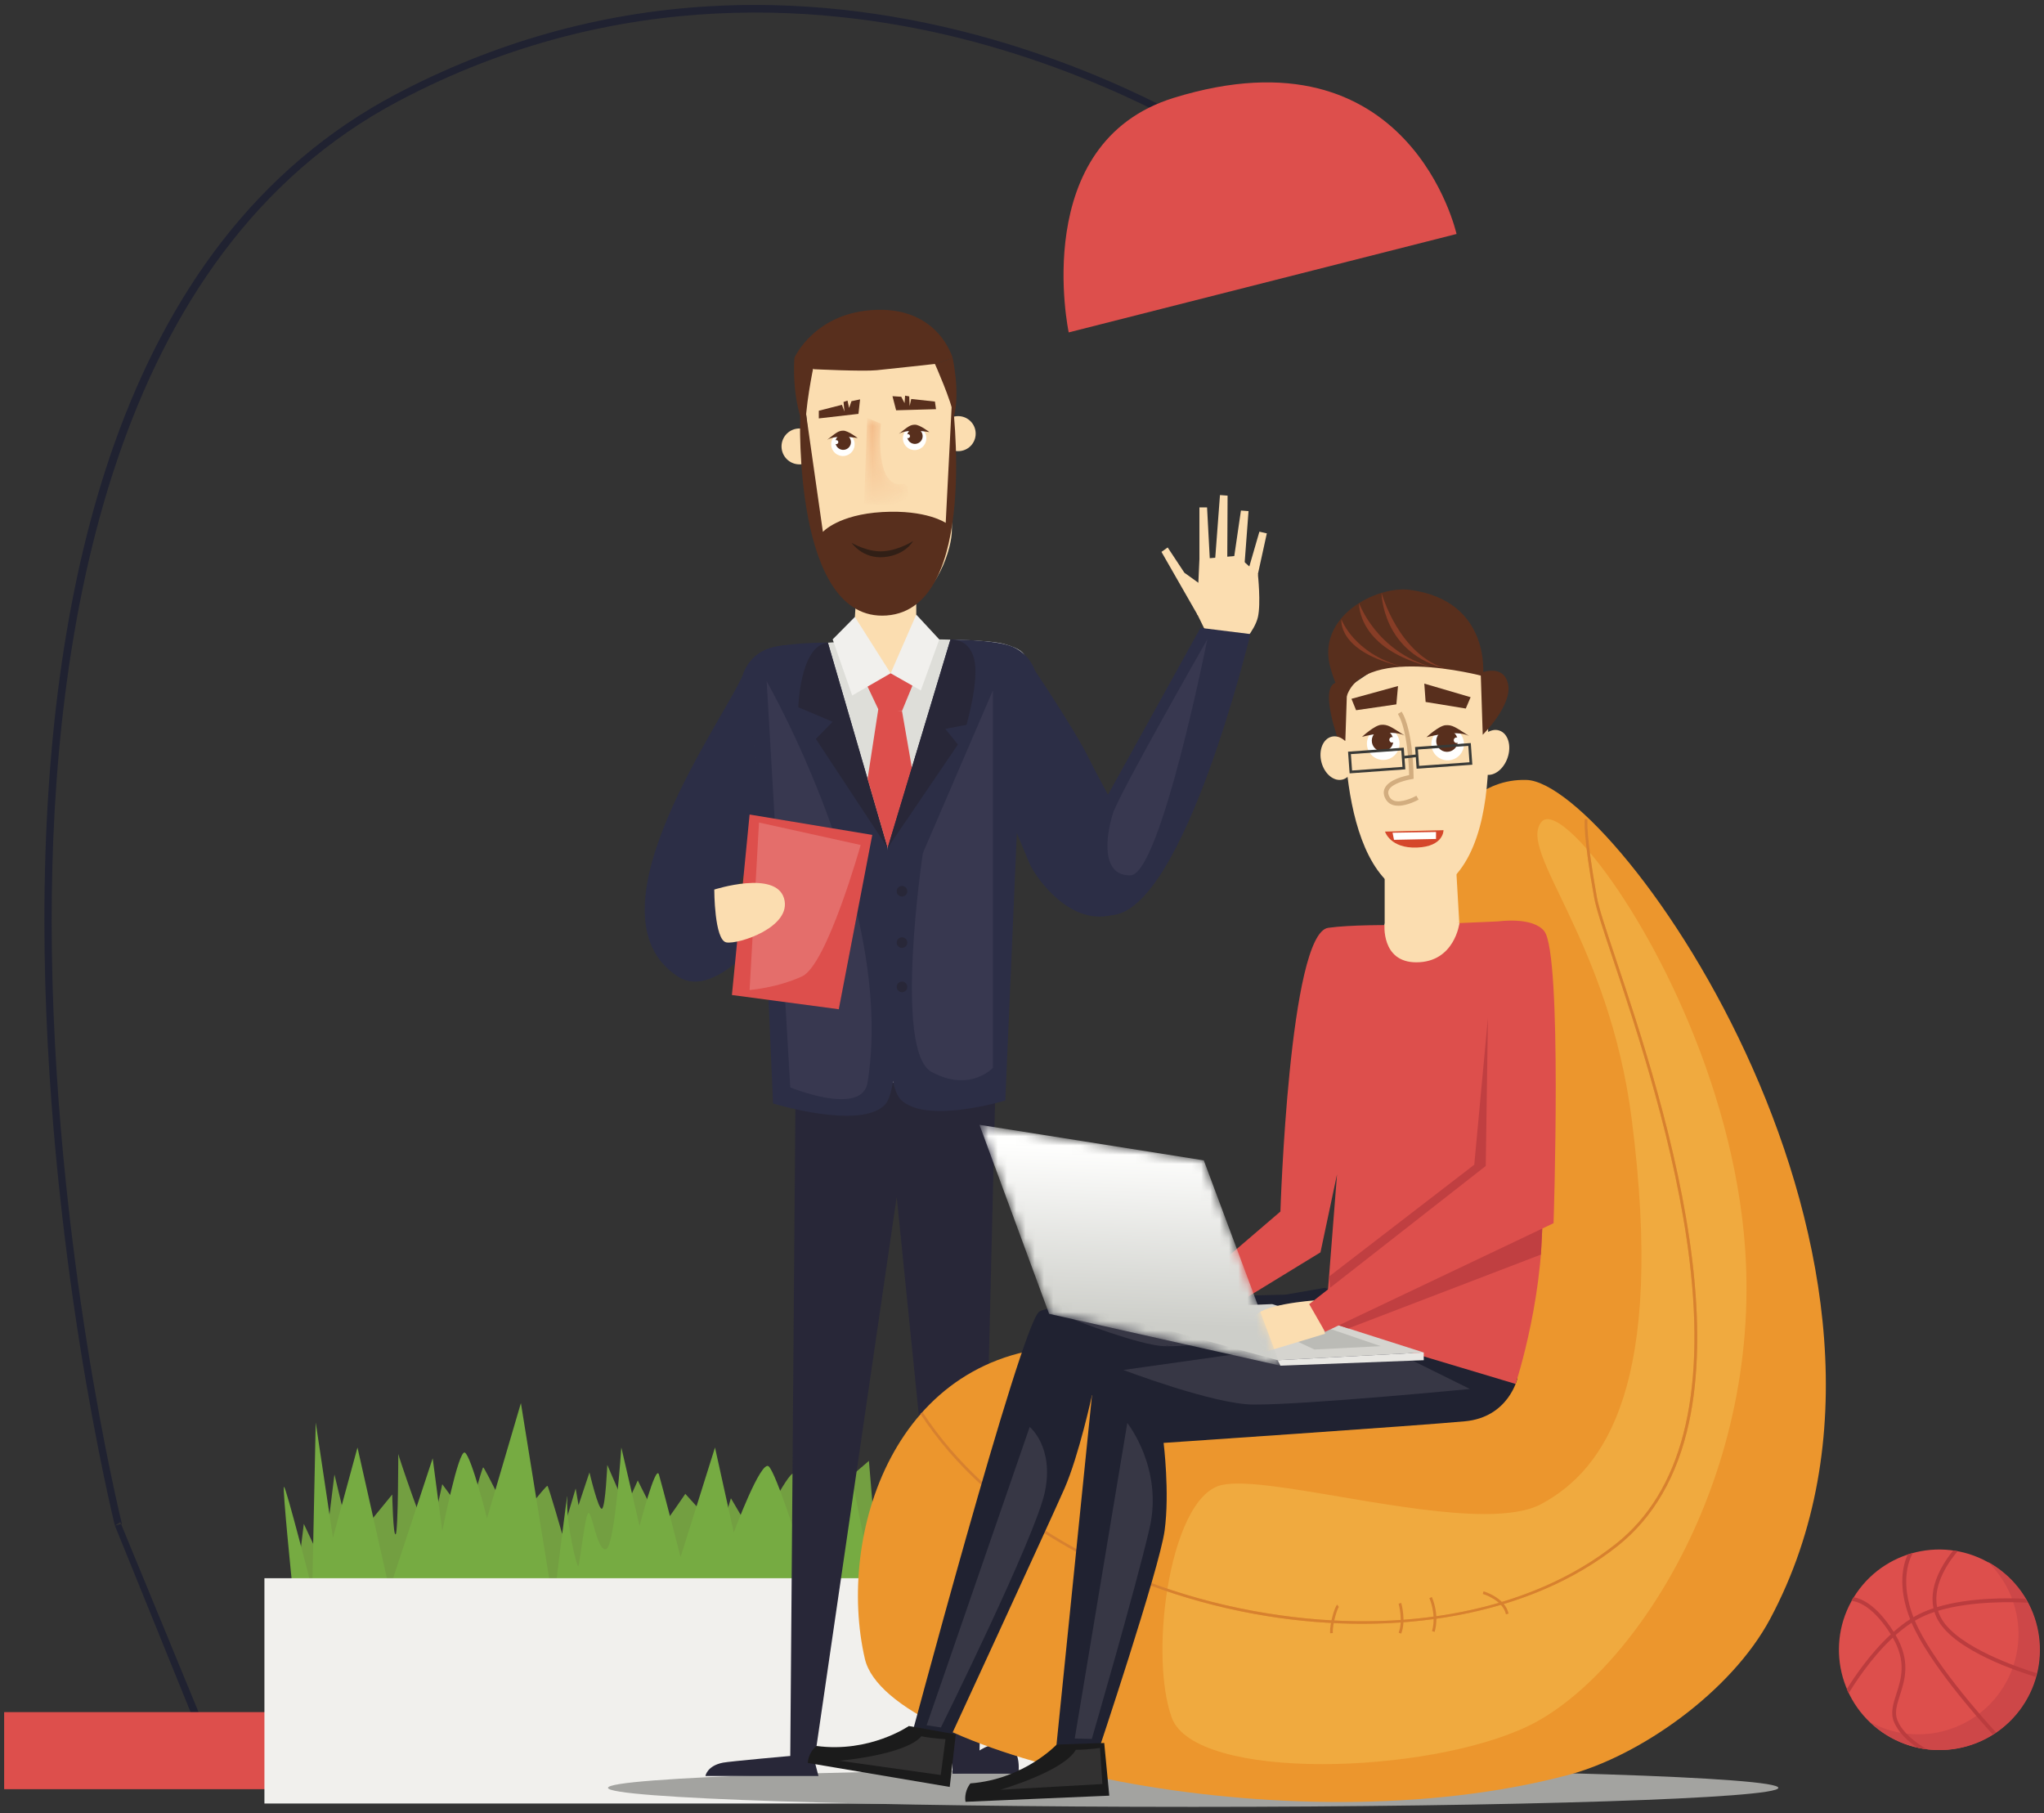 <?xml version="1.0" encoding="UTF-8"?>
<svg width="221px" height="196px" viewBox="0 0 221 196" version="1.1" xmlns="http://www.w3.org/2000/svg" xmlns:xlink="http://www.w3.org/1999/xlink">
    <rect x="0" y="0" width="221" height="196" fill="#333333" stroke="none"/>
    <!-- Generator: sketchtool 51.2 (57519) - http://www.bohemiancoding.com/sketch -->
    <title>BDA52D80-8A7E-45F0-A79F-AFD5B654414F</title>
    <desc>Created with sketchtool.</desc>
    <defs>
        <path d="M2.429,1.235 C2.429,1.235 1.989,5.305 3.126,6.999 C4.264,8.693 5.3,6.782 5.374,8.679 C5.449,10.575 0.616,9.876 0.616,9.876 L0.946,0.615 L2.429,1.235" id="path-1"></path>
        <linearGradient x1="51.142%" y1="99.411%" x2="36.345%" y2="4.341%" id="linearGradient-3">
            <stop stop-color="#FADCB0" offset="0%"></stop>
            <stop stop-color="#F4BC89" offset="100%"></stop>
        </linearGradient>
        <polyline id="path-4" points="33.061 26.301 24.779 4.107 0.522 0.261 8.053 20.696 33.061 26.301"></polyline>
        <linearGradient x1="48.548%" y1="82.365%" x2="51.826%" y2="9.327%" id="linearGradient-6">
            <stop stop-color="#CDCEC9" offset="0%"></stop>
            <stop stop-color="#FFFFFE" offset="100%"></stop>
        </linearGradient>
    </defs>
    <g id="For-business" stroke="none" stroke-width="1" fill="none" fill-rule="evenodd">
        <g id="For-business-|-Website" transform="translate(-929, -1396)">
            <g id="Products" transform="translate(0, 1163)">
                <g id="3" transform="translate(903, 233)">
                    <g id="Group-5" transform="translate(26, 0)">
                        <g id="Group-2">
                            <path d="M13.009,164.545 L21.681,185.593 L20.814,185.593 L12.419,164.91 C12.4,164.834 10.497,157.115 8.618,145.274 C6.884,134.346 4.813,117.566 4.799,99.686 C4.784,79.573 7.321,62.195 12.34,48.034 C15.326,39.611 19.234,32.247 23.957,26.144 C29.158,19.423 35.474,14.069 42.73,10.231 C53.384,4.595 64.775,1.382 76.585,0.682 C86.031,0.121 95.762,1.156 105.51,3.759 C114.18,6.075 121.259,9.227 125.67,11.465 C130.456,13.892 133.233,15.8 133.26,15.819 L132.814,16.466 C132.787,16.447 130.039,14.56 125.291,12.153 C120.912,9.933 113.885,6.806 105.281,4.511 C90.101,0.462 66.99,-1.713 43.098,10.925 C12.052,27.346 5.563,68.25 5.584,99.671 C5.597,117.499 7.662,134.235 9.391,145.135 C11.266,156.95 13.163,164.645 13.181,164.721 L12.419,164.91" id="Fill-650" fill="#202231"></path>
                            <path d="M115.551,35.933 L157.483,25.293 C157.483,25.293 152.466,2.684 126.908,10.578 C111.167,15.44 115.551,35.933 115.551,35.933" id="Fill-651" fill="#DD4F4C"></path>
                            <polygon id="Fill-652" fill="#DD4F4C" points="0.449 193.408 45.369 193.408 45.369 185.078 0.449 185.078"></polygon>
                        </g>
                        <g id="Group-3" transform="translate(28.254, 151.255)">
                            <path d="M3.803,19.907 L4.595,13.472 L6.694,17.949 L7.906,8.132 L9.725,15.71 L14.155,10.301 C14.155,10.301 14.248,14.871 14.528,14.591 C14.807,14.312 14.807,5.778 14.807,5.918 C14.807,6.058 17.745,14.824 18.118,14.591 C18.491,14.358 19.563,9.183 19.563,9.183 C19.563,9.183 22.128,12.631 22.222,12.912 C22.314,13.193 23.853,7.364 23.993,7.364 C24.133,7.364 27.304,13.798 27.304,13.798 C27.304,13.798 30.801,9.229 30.941,9.369 C31.081,9.508 32.531,14.551 32.531,14.551 L33.988,9.649 L34.298,11.451 L35.48,7.908 C35.48,7.908 36.475,12.135 36.848,11.825 C37.221,11.513 37.407,7.099 37.407,7.099 L39.397,11.7 L40.703,8.779 C40.703,8.779 43.127,13.69 43.313,13.69 C43.5,13.69 45.843,10.228 45.843,10.228 L49.655,14.436 L50.774,10.705 L53.324,15.041 C53.324,15.041 56.992,7.721 57.551,8.032 C58.111,8.343 59.105,10.395 59.105,10.395 C59.105,10.395 58.422,6.726 59.105,6.851 C59.789,6.975 61.779,10.021 61.779,10.021 L65.695,6.664 L66.193,12.633 L68.183,7.099 L68.804,10.333 C68.804,10.333 69.053,9.151 69.488,9.4 C69.923,9.649 71.726,13.128 71.975,12.912 C72.224,12.695 73.218,8.903 74.027,9.959 C74.835,11.017 76.328,13.441 76.328,13.441 C76.328,13.441 77.944,10.83 78.317,11.327 C78.69,11.825 80.369,12.912 80.369,12.912 C80.369,12.912 79.871,8.716 80.679,8.965 C81.488,9.213 83.539,13.628 83.539,13.628 L85.591,11.576 L87.021,14.56 C87.021,14.56 87.891,10.457 88.451,10.705 C89.011,10.954 91.436,14.063 91.436,14.063 L90.13,26.622 L35.439,29.665 L3.803,19.907" id="Fill-416" fill="#739F41"></path>
                            <path d="M3.332,20 C3.332,20 2.273,9.652 2.45,9.475 C2.627,9.298 5.506,20.559 5.506,20.559 L5.882,2.514 L7.745,14.964 L10.398,5.218 L13.85,20.559 L18.528,6.386 L19.565,14.264 C19.565,14.264 21.315,5.39 22.008,5.771 C22.702,6.152 24.405,12.866 24.405,12.866 L28.068,0.417 L31.584,22.238 C31.584,22.238 33.254,8.39 33.083,10.767 C32.913,13.146 34.095,18.182 34.274,18.041 C34.452,17.902 35.027,11.887 35.439,12.306 C35.85,12.726 36.422,16.671 37.325,16.167 C38.229,15.664 38.924,5.218 38.924,5.218 L40.895,13.705 C40.895,13.705 42.638,6.967 42.988,8.132 C43.337,9.296 45.329,17.062 45.329,17.062 L49.052,5.218 L51.082,14.405 C51.082,14.405 54.035,6.432 54.874,7.27 C55.714,8.11 58.232,16.167 58.232,16.167 C58.232,16.167 62.288,3.074 62.708,3.773 C63.127,4.473 65.226,15.523 65.226,15.523 L68.163,9.649 L69.702,15.384 C69.702,15.384 72.08,5.872 72.919,8.809 C73.758,11.747 74.458,16.923 74.458,16.923 L78.514,6.386 L79.633,15.523 L83.27,8.132 L85.788,15.244 L86.767,11.327 L89.285,16.167 C89.285,16.167 92.223,2.885 92.502,5.218 C92.782,7.55 93.901,20.7 93.901,20.7 L26.869,29.665 L3.332,20" id="Fill-417" fill="#76AB42"></path>
                            <polygon id="Fill-418" fill="#F1F0ED" points="0.336 43.703 95.623 43.703 95.623 19.348 0.336 19.348"></polygon>
                        </g>
                        <g id="Group" transform="translate(65.6, 33.396)">
                            <path d="M135.143,138.789 C138.542,133.861 145.292,132.622 150.219,136.02 C155.147,139.418 156.387,146.168 152.989,151.096 C149.59,156.024 142.84,157.263 137.912,153.864 C132.985,150.466 131.745,143.717 135.143,138.789" id="Fill-740" fill="#DD4F4C"></path>
                            <path d="M150.275,136.023 C149.961,135.806 149.64,135.609 149.313,135.43 C153.083,139.044 153.785,144.96 150.725,149.398 C147.542,154.012 141.422,155.393 136.611,152.76 C137.026,153.159 137.479,153.53 137.968,153.867 C142.896,157.266 149.646,156.026 153.044,151.099 C156.442,146.17 155.203,139.421 150.275,136.023" id="Fill-741" fill="#CD4748"></path>
                            <path d="M136.439,139.968 C135.791,139.521 135.233,139.331 134.804,139.259 C134.725,139.388 134.649,139.52 134.575,139.651 C135.384,139.737 136.981,140.331 138.834,143.278 C136.581,145.355 134.847,147.952 134.075,149.203 C134.14,149.355 134.208,149.506 134.28,149.655 C134.942,148.555 136.709,145.81 139.05,143.635 C140.553,146.237 139.96,148.084 139.435,149.72 C139.102,150.753 138.788,151.73 139.157,152.681 C139.617,153.863 140.692,154.832 141.671,155.513 C142.019,155.592 142.37,155.652 142.722,155.694 C141.659,155.069 140.091,153.948 139.54,152.532 C139.223,151.717 139.502,150.85 139.825,149.845 C140.354,148.197 141.009,146.154 139.36,143.354 C139.908,142.867 140.486,142.415 141.086,142.026 C142.936,146.341 148.257,152.344 149.849,154.087 C149.966,154.013 150.081,153.936 150.195,153.857 C148.663,152.184 143.255,146.105 141.439,141.805 C141.509,141.764 141.578,141.723 141.648,141.683 C142.227,141.354 142.872,141.081 143.555,140.854 C143.658,141.188 143.8,141.511 143.981,141.821 C145.887,145.073 152.577,147.29 154.476,147.863 C154.513,147.731 154.548,147.598 154.58,147.464 C152.708,146.89 146.138,144.69 144.335,141.613 C144.165,141.322 144.037,141.027 143.946,140.73 C147.641,139.618 152.254,139.778 153.615,139.855 C153.539,139.712 153.459,139.57 153.376,139.43 C151.734,139.344 147.413,139.25 143.843,140.329 C143.334,137.806 145.244,135.244 146.064,134.286 C145.906,134.256 145.748,134.229 145.59,134.207 C145.203,134.675 144.673,135.388 144.223,136.252 C143.438,137.754 143.179,139.181 143.45,140.453 C142.736,140.691 142.058,140.978 141.445,141.326 L141.283,141.421 C139.84,137.684 140.749,135.326 141.218,134.471 C141.033,134.52 140.851,134.575 140.668,134.634 C140.148,135.767 139.546,138.115 140.929,141.64 C140.308,142.038 139.71,142.5 139.143,143.001 C138.155,141.443 137.23,140.513 136.439,139.968" id="Fill-742" fill="#BB3C3E"></path>
                            <path d="M0.135,159.867 C0.135,161.004 28.463,161.925 63.406,161.925 C98.35,161.925 126.677,161.004 126.677,159.867 C126.677,158.729 98.35,157.808 63.406,157.808 C28.463,157.808 0.135,158.729 0.135,159.867" id="Fill-743" fill="#A3A3A0"></path>
                            <path d="M64.857,35.058 L63.815,32.93 L64.084,27.038 L68.202,26.684 L70.403,28.674 C70.403,28.674 70.75,31.837 70.403,33.325 C70.056,34.813 68.404,36.533 68.404,36.533 L64.857,35.058" id="Fill-744" fill="#FBDDB0"></path>
                            <polyline id="Fill-745" fill="#FBDDB0" points="65.339 29.549 64.084 29.17 64.084 21.453 64.909 21.453 65.339 29.549"></polyline>
                            <polyline id="Fill-746" fill="#FBDDB0" points="67.085 28.92 65.661 28.685 66.306 20.119 67.128 20.181 67.085 28.92"></polyline>
                            <polyline id="Fill-747" fill="#FBDDB0" points="68.814 29.549 67.437 29.549 68.571 21.792 69.393 21.854 68.814 29.549"></polyline>
                            <polyline id="Fill-748" fill="#FBDDB0" points="69.655 32.083 68.415 31.502 70.568 24.077 71.371 24.261 69.655 32.083"></polyline>
                            <polyline id="Fill-749" fill="#FBDDB0" points="64.935 30.292 63.907 33.118 59.979 26.262 60.652 25.784 62.457 28.516 64.935 30.292"></polyline>
                            <polyline id="Fill-750" fill="#282738" points="20.507 72.147 19.843 156.712 22.485 156.712 31.352 95.98 37.469 156.343 40.294 156.343 42.313 72.147 20.507 72.147"></polyline>
                            <path d="M21.471,36.533 C21.471,36.533 16.377,35.279 14.78,39.402 C13.019,43.948 -2.81,65.272 7.664,72.147 C12.086,75.05 18.325,65.827 18.325,65.827 L13.716,63.044 L18.258,55.118 L21.471,36.533" id="Fill-751" fill="#2C2E46"></path>
                            <path d="M45.096,37.303 C45.096,37.303 50.469,45.147 52.211,48.739 C54.628,53.722 61.601,64.081 55.064,65.386 C50.171,67.067 46.267,61.277 45.699,59.916 C45.131,58.555 42.555,52.381 42.555,52.381 L45.096,37.303" id="Fill-752" fill="#2C2E46"></path>
                            <path d="M46.068,39.627 L43.546,53.004 L42.096,81.349 C42.096,81.349 31.08,86.46 20.302,81.349 C19.843,78.462 16.952,52.927 16.952,52.927 C16.952,52.927 13.68,38.077 17.353,36.922 C21.026,35.767 39.673,35.26 43.036,36.237 C46.399,37.215 44.681,38.034 46.068,39.627" id="Fill-753" fill="#DEDED9"></path>
                            <path d="M37.324,6.653 C37.324,6.653 37.435,22.266 37.299,24.304 C37.163,26.342 35.33,32.138 30.838,32.531 C26.069,32.948 23.719,28.673 23.169,25.698 C22.619,22.723 21.086,6.521 21.086,6.521 L29.894,3.794 L37.324,6.653" id="Fill-754" fill="#FBDDB0"></path>
                            <path d="M18.909,15.052 C19.014,16.119 19.965,16.899 21.032,16.794 C22.098,16.688 22.878,15.738 22.772,14.671 C22.668,13.604 21.717,12.825 20.65,12.93 C19.584,13.036 18.804,13.985 18.909,15.052" id="Fill-755" fill="#FBDDB0"></path>
                            <path d="M36.111,13.666 C36.214,14.708 37.141,15.469 38.183,15.366 C39.225,15.264 39.986,14.336 39.883,13.294 C39.781,12.253 38.853,11.493 37.811,11.595 C36.769,11.698 36.009,12.625 36.111,13.666" id="Fill-756" fill="#FBDDB0"></path>
                            <polyline id="Fill-757" fill="#582F1D" points="27.218 11.342 22.931 11.834 22.932 11.003 25.428 10.363 25.707 11.099 25.604 10.056 26.034 9.91 26.204 10.703 26.463 9.972 27.393 9.776 27.218 11.342"></polyline>
                            <path d="M32.026,14.111 C32.095,14.809 32.716,15.319 33.414,15.25 C34.112,15.181 34.622,14.56 34.553,13.862 C34.485,13.164 33.863,12.654 33.165,12.723 C32.467,12.792 31.957,13.414 32.026,14.111" id="Fill-758" fill="#FFFFFE"></path>
                            <path d="M32.484,13.834 C32.53,14.295 32.94,14.632 33.402,14.587 C33.863,14.541 34.201,14.13 34.155,13.669 C34.109,13.207 33.699,12.87 33.237,12.916 C32.775,12.962 32.438,13.373 32.484,13.834" id="Fill-759" fill="#582F1D"></path>
                            <path d="M32.358,13.774 C32.37,13.893 32.477,13.98 32.596,13.969 C32.715,13.957 32.803,13.851 32.791,13.731 C32.779,13.611 32.673,13.524 32.554,13.536 C32.434,13.548 32.347,13.654 32.358,13.774" id="Fill-760" fill="#FFFFFE"></path>
                            <path d="M34.885,13.312 C34.885,13.312 32.525,12.899 31.584,13.504 C32.582,12.719 32.799,12.523 33.321,12.514 C33.842,12.502 34.885,13.312 34.885,13.312" id="Fill-761" fill="#582F1D"></path>
                            <path d="M24.274,14.756 C24.343,15.454 24.964,15.964 25.662,15.895 C26.36,15.826 26.87,15.205 26.801,14.507 C26.732,13.809 26.111,13.299 25.413,13.368 C24.715,13.437 24.206,14.058 24.274,14.756" id="Fill-762" fill="#FFFFFE"></path>
                            <path d="M24.733,14.479 C24.778,14.94 25.189,15.277 25.65,15.231 C26.112,15.186 26.449,14.775 26.403,14.313 C26.357,13.852 25.947,13.515 25.486,13.56 C25.024,13.606 24.686,14.017 24.733,14.479" id="Fill-763" fill="#582F1D"></path>
                            <path d="M24.606,14.418 C24.618,14.537 24.725,14.625 24.844,14.613 C24.964,14.602 25.051,14.495 25.039,14.375 C25.027,14.256 24.921,14.168 24.802,14.181 C24.682,14.192 24.594,14.299 24.606,14.418" id="Fill-764" fill="#FFFFFE"></path>
                            <path d="M27.133,13.956 C27.133,13.956 24.773,13.544 23.832,14.149 C24.83,13.364 25.047,13.168 25.569,13.158 C26.09,13.147 27.133,13.956 27.133,13.956" id="Fill-765" fill="#582F1D"></path>
                            <polyline id="Fill-766" fill="#582F1D" points="31.29 10.956 35.603 10.836 35.485 10.012 32.923 9.733 32.751 10.501 32.706 9.455 32.259 9.372 32.203 10.179 31.844 9.492 30.895 9.431 31.29 10.956"></polyline>
                            <path d="M22.372,6.166 C22.372,6.166 21.34,11.065 21.521,13.202 C19.897,9.742 20.294,5.281 20.294,5.281 L22.372,6.166" id="Fill-767" fill="#582F1D"></path>
                            <path d="M35.487,5.946 C35.487,5.946 37.274,9.946 37.545,11.621 C38.225,8.977 37.4,5.303 37.4,5.303 L35.487,5.946" id="Fill-768" fill="#582F1D"></path>
                            <path d="M20.07,156.397 C20.07,156.397 13.27,157.006 12.563,157.146 C10.826,157.493 10.673,158.588 10.673,158.588 L22.895,158.588 L22.319,156.397 L20.07,156.397" id="Fill-769" fill="#282738"></path>
                            <path d="M37.391,158.335 L44.501,158.335 C44.501,158.335 45.013,155.245 42.681,155.075 C40.349,154.904 37.391,158.335 37.391,158.335" id="Fill-770" fill="#282738"></path>
                            <polyline id="Fill-771" fill="#282738" points="37.328 155.751 37.391 158.335 41.649 158.059 40.143 155.751 37.328 155.751"></polyline>
                            <path d="M64.193,34.476 L69.594,35.145 C69.594,35.145 62.389,65.152 54.533,65.54 C47.593,65.882 50.691,58.835 50.691,58.835 L64.193,34.476" id="Fill-772" fill="#2C2E46"></path>
                            <polyline id="Fill-773" fill="#FBDDB0" points="25.151 35.999 30.723 35.106 35.42 35.722 30.697 39.389 25.151 35.999"></polyline>
                            <polyline id="Fill-774" fill="#FBDDB0" points="27.013 30.327 26.65 36.277 33.468 36.533 33.468 29.549 27.013 30.327"></polyline>
                            <polyline id="Fill-775" fill="#F1F0ED" points="26.832 33.293 30.697 39.389 26.539 41.786 24.428 35.72 26.832 33.293"></polyline>
                            <polyline id="Fill-776" fill="#F1F0ED" points="33.468 33.041 30.697 39.389 33.96 41.24 35.956 35.726 33.468 33.041"></polyline>
                            <path d="M23.912,36.067 L30.377,58.26 C30.377,58.26 32.766,83.314 30.065,86.044 C27.364,88.774 17.981,85.888 17.981,85.888 L16.483,51.207 L14.78,39.402 C14.78,39.402 15.305,37.668 17.157,36.855 C19.01,36.042 23.912,36.067 23.912,36.067" id="Fill-777" fill="#2C2E46"></path>
                            <path d="M30.376,58.26 L22.612,46.481 L24.428,44.625 L20.715,43.06 C20.715,43.06 20.884,36.388 23.912,36.067 C25.446,41.313 30.376,58.26 30.376,58.26" id="Fill-778" fill="#282738"></path>
                            <polyline id="Fill-779" fill="#DD4F4C" points="28.204 40.825 29.45 43.46 31.925 43.46 33.052 40.724 30.697 39.389 28.204 40.825"></polyline>
                            <polyline id="Fill-780" fill="#DD4F4C" points="29.362 43.274 28.204 50.796 30.376 58.26 30.697 58.26 33.052 49.939 31.925 43.46 29.362 43.274"></polyline>
                            <path d="M37.162,35.744 L30.377,58.26 C30.377,58.26 29.078,82.732 31.78,85.462 C34.48,88.191 43.094,85.566 43.094,85.566 L44.591,50.885 L46.294,39.08 C46.294,39.08 45.769,37.346 43.917,36.533 C42.064,35.72 37.162,35.744 37.162,35.744" id="Fill-781" fill="#2C2E46"></path>
                            <path d="M37.162,35.744 L30.376,58.26 L37.97,47.086 L36.605,45.394 L38.898,44.957 C38.898,44.957 40.317,40.098 39.717,37.806 C39.116,35.513 37.162,35.744 37.162,35.744" id="Fill-782" fill="#282738"></path>
                            <path d="M32.498,62.945 C32.498,63.261 32.242,63.518 31.925,63.518 C31.609,63.518 31.352,63.261 31.352,62.945 C31.352,62.628 31.609,62.371 31.925,62.371 C32.242,62.371 32.498,62.628 32.498,62.945" id="Fill-783" fill="#282738"></path>
                            <path d="M32.498,68.497 C32.498,68.814 32.242,69.07 31.925,69.07 C31.609,69.07 31.352,68.814 31.352,68.497 C31.352,68.18 31.609,67.924 31.925,67.924 C32.242,67.924 32.498,68.18 32.498,68.497" id="Fill-784" fill="#282738"></path>
                            <path d="M32.498,73.286 C32.498,73.602 32.242,73.859 31.925,73.859 C31.609,73.859 31.352,73.602 31.352,73.286 C31.352,72.969 31.609,72.713 31.925,72.713 C32.242,72.713 32.498,72.969 32.498,73.286" id="Fill-785" fill="#282738"></path>
                            <path d="M38.342,83.378 C37.428,83.378 36.348,83.143 35.121,82.477 C30.965,80.22 34.182,58.819 34.182,58.819 L41.752,41.24 L41.752,82.04 C41.752,82.04 40.523,83.378 38.342,83.378" id="Fill-786" fill="#383850"></path>
                            <path d="M25.373,85.421 C22.94,85.421 19.843,84.151 19.843,84.151 L19.308,74.932 L25.092,75.704 L27.083,65.34 C28.473,71.354 29.151,77.739 28.204,83.621 C27.985,84.989 26.792,85.421 25.373,85.421 M24.382,56.137 L18.156,55.104 L17.294,40.257 C17.294,40.257 21.162,46.986 24.382,56.137" id="Fill-787" fill="#383850"></path>
                            <polyline id="Fill-788" fill="#DD4F4C" points="15.448 54.654 28.712 56.856 25.092 75.704 13.535 74.163 15.448 54.654"></polyline>
                            <path d="M15.448,73.623 L16.463,55.518 L27.456,57.946 C27.456,57.946 23.82,70.902 21.124,72.147 C18.428,73.392 15.448,73.623 15.448,73.623" id="Fill-789" fill="#E46E6B"></path>
                            <path d="M11.628,62.765 C11.628,62.765 18.27,60.631 19.173,63.721 C20.076,66.811 14.246,68.715 12.936,68.476 C11.628,68.239 11.628,62.765 11.628,62.765" id="Fill-790" fill="#FBDDB0"></path>
                            <path d="M56.537,61.225 C53.412,61.224 53.973,56.941 54.73,54.533 C55.393,52.419 64.935,35.72 64.935,35.72 C64.935,35.72 59.881,61.129 56.64,61.223 C56.605,61.224 56.571,61.225 56.537,61.225" id="Fill-791" fill="#383850"></path>
                            <path d="M37.4,5.303 C37.4,5.303 35.934,-0.096 29.216,0.096 C22.497,0.289 20.294,5.281 20.294,5.281 L22.407,6.515 C22.407,6.515 27.682,6.773 29.186,6.624 C30.69,6.476 35.487,5.946 35.487,5.946 L37.4,5.303" id="Fill-792" fill="#582F1D"></path>
                            <path d="M37.342,9.603 L36.651,23.125 C36.651,23.125 34.559,21.682 29.799,21.955 C25.04,22.228 23.373,24.1 23.373,24.1 L21.56,11.4 L20.916,11.584 C20.916,11.584 20.122,33.891 30.269,33.136 C40.417,32.38 37.342,9.603 37.342,9.603" id="Fill-793" fill="#582F1D"></path>
                            <g id="Group-796" transform="translate(27.217, 11.166)">
                                <mask id="mask-2" fill="white">
                                    <use xlink:href="#path-1"></use>
                                </mask>
                                <g id="Clip-795"></g>
                                <path d="M2.429,1.235 C2.429,1.235 1.989,5.305 3.126,6.999 C4.264,8.693 5.3,6.782 5.374,8.679 C5.449,10.575 0.616,9.876 0.616,9.876 L0.946,0.615 L2.429,1.235" id="Fill-794" fill="url(#linearGradient-3)" mask="url(#mask-2)"></path>
                            </g>
                            <path d="M33.117,25.098 C33.117,25.098 31.646,26.055 29.945,26.193 C28.244,26.332 26.481,25.289 26.481,25.289 C26.481,25.289 27.687,27.054 30.007,26.825 C32.327,26.596 33.117,25.098 33.117,25.098" id="Fill-797" fill="#311F16"></path>
                            <path d="M86.916,65.647 C86.916,65.647 89.729,50.634 99.439,50.914 C109.15,51.193 146.156,103.477 125.788,141.609 C121.594,149.459 111.737,156.417 103.939,158.482 C73.536,166.534 30.358,156.462 27.913,145.929 C24.834,132.666 30.983,112.431 50.409,112.128 C69.834,111.824 89.38,110.109 89.38,110.109 L86.916,65.647" id="Fill-798" fill="#EC962D"></path>
                            <path d="M77.373,157.304 C69.333,157.304 62.338,155.752 61.083,152.257 C59.918,149.014 59.806,143.603 60.58,138.626 C64.059,139.8 67.679,140.7 71.352,141.294 C74.812,141.854 78.283,142.134 81.675,142.134 C85.229,142.134 88.696,141.827 91.974,141.214 C95.299,140.592 98.436,139.657 101.298,138.435 C104.274,137.164 106.973,135.575 109.318,133.71 C113.181,130.638 115.772,126.149 117.018,120.367 C118.07,115.488 118.186,109.575 117.365,102.792 C115.879,90.526 111.641,77.851 109.109,70.278 C108.043,67.087 107.272,64.782 107.062,63.618 C106.69,61.558 106.45,59.971 106.296,58.759 C112.492,66.067 121.813,83.474 123.083,101.548 C124.859,126.854 110.647,147.895 99.633,153.185 C94.175,155.807 85.27,157.304 77.373,157.304 M81.812,141.86 C78.439,141.86 74.953,141.577 71.399,141.002 C67.67,140.399 64.061,139.502 60.625,138.343 C61.528,132.803 63.533,127.865 66.413,127.152 C66.906,127.03 67.532,126.975 68.271,126.975 C71.149,126.975 75.72,127.8 80.615,128.623 C85.511,129.447 90.732,130.271 94.912,130.271 C97.454,130.271 99.611,129.967 101.076,129.172 C107.982,125.432 114.481,116.193 110.825,87.593 C108.337,68.138 98.412,58.636 101.076,55.44 C101.237,55.246 101.454,55.152 101.717,55.152 C102.639,55.152 104.145,56.3 105.946,58.352 C106.097,59.617 106.351,61.342 106.771,63.67 C106.984,64.856 107.758,67.169 108.829,70.371 C111.357,77.934 115.588,90.591 117.071,102.828 C118.856,117.559 116.185,127.872 109.134,133.478 C102.237,138.962 92.609,141.86 81.812,141.86" id="Fill-799" fill="#F0AA3F"></path>
                            <path d="M81.675,142.134 C85.229,142.134 88.696,141.827 91.974,141.214 C95.299,140.592 98.436,139.657 101.298,138.435 C104.274,137.164 106.973,135.575 109.318,133.71 C113.181,130.638 115.772,126.149 117.018,120.367 C118.07,115.488 118.186,109.575 117.365,102.792 C115.879,90.526 111.641,77.851 109.109,70.278 C108.043,67.087 107.272,64.782 107.062,63.618 C105.843,56.858 106.039,55.188 106.041,55.172 L105.748,55.131 C105.739,55.198 105.538,56.83 106.771,63.67 C106.984,64.856 107.758,67.169 108.829,70.371 C111.357,77.934 115.588,90.591 117.071,102.828 C118.856,117.559 116.185,127.872 109.134,133.478 C100.083,140.675 86.329,143.417 71.399,141.002 C55.259,138.391 41.338,130.268 34.16,119.272 L33.912,119.434 C35.782,122.298 38.123,124.998 40.873,127.461 C43.509,129.823 46.526,131.973 49.842,133.852 C56.243,137.48 63.681,140.054 71.352,141.294 C74.812,141.854 78.283,142.134 81.675,142.134" id="Fill-800" fill="#D7812F"></path>
                            <path d="M79.808,41.126 C79.808,41.126 78.371,61.213 87.395,63.644 C98.62,61.732 94.668,39.093 94.668,39.093 L86.385,36.703 L79.808,41.126" id="Fill-801" fill="#FBDDB0"></path>
                            <path d="M97.401,48.517 C96.954,49.82 95.836,50.618 94.904,50.298 C93.972,49.979 93.579,48.663 94.025,47.36 C94.473,46.056 95.591,45.259 96.522,45.579 C97.455,45.898 97.848,47.214 97.401,48.517" id="Fill-802" fill="#FBDDB0"></path>
                            <path d="M79.856,42.459 C79.443,41.743 78.861,40.933 78.26,38.847 C76.642,33.234 83.239,29.887 86.848,30.368 C95.691,31.548 94.748,39.694 94.748,39.694 C94.748,39.694 81.023,36.014 79.856,42.459" id="Fill-803" fill="#582F1D"></path>
                            <path d="M84.15,56.498 L90.473,56.346 C90.473,56.346 90.52,58.11 87.612,58.223 C84.704,58.335 84.15,56.498 84.15,56.498" id="Fill-804" fill="#D5472B"></path>
                            <path d="M92.686,47.048 C92.677,48.022 91.882,48.804 90.907,48.796 C89.934,48.787 89.152,47.99 89.16,47.016 C89.168,46.043 89.965,45.26 90.939,45.269 C91.912,45.278 92.695,46.074 92.686,47.048" id="Fill-805" fill="#FFFFFE"></path>
                            <path d="M92.018,46.721 C92.013,47.365 91.486,47.882 90.843,47.877 C90.198,47.87 89.681,47.344 89.687,46.7 C89.692,46.057 90.219,45.54 90.863,45.545 C91.507,45.55 92.024,46.077 92.018,46.721" id="Fill-806" fill="#582F1D"></path>
                            <path d="M92.185,46.622 C92.183,46.789 92.047,46.923 91.88,46.921 C91.713,46.92 91.579,46.783 91.581,46.616 C91.582,46.45 91.719,46.316 91.886,46.318 C92.052,46.319 92.187,46.455 92.185,46.622" id="Fill-807" fill="#FFFFFE"></path>
                            <path d="M88.632,46.297 C88.632,46.297 91.846,45.433 93.222,46.153 C91.744,45.191 91.42,44.948 90.698,44.998 C89.975,45.048 88.632,46.297 88.632,46.297" id="Fill-808" fill="#582F1D"></path>
                            <path d="M85.719,47.005 C85.71,47.979 84.913,48.762 83.94,48.753 C82.966,48.744 82.184,47.948 82.192,46.974 C82.201,46 82.998,45.218 83.971,45.226 C84.945,45.235 85.727,46.032 85.719,47.005" id="Fill-809" fill="#FFFFFE"></path>
                            <path d="M85.051,46.678 C85.045,47.322 84.518,47.84 83.875,47.833 C83.231,47.828 82.714,47.302 82.719,46.658 C82.725,46.013 83.251,45.496 83.895,45.502 C84.539,45.508 85.056,46.034 85.051,46.678" id="Fill-810" fill="#582F1D"></path>
                            <path d="M85.217,46.579 C85.216,46.746 85.079,46.88 84.913,46.879 C84.746,46.877 84.612,46.741 84.613,46.574 C84.615,46.407 84.751,46.273 84.918,46.275 C85.084,46.276 85.219,46.413 85.217,46.579" id="Fill-811" fill="#FFFFFE"></path>
                            <path d="M81.665,46.254 C81.665,46.254 84.879,45.39 86.255,46.11 C84.776,45.149 84.453,44.905 83.731,44.955 C83.008,45.006 81.665,46.254 81.665,46.254" id="Fill-812" fill="#582F1D"></path>
                            <path d="M85.564,53.704 C85.353,53.702 85.147,53.673 84.956,53.605 C84.555,53.462 84.269,53.174 84.106,52.749 C83.964,52.379 83.987,52.03 84.174,51.709 C84.663,50.871 86.193,50.503 86.756,50.393 C86.736,49.458 86.588,45.519 85.543,43.778 L85.954,43.531 C87.206,45.616 87.239,50.39 87.239,50.592 L87.24,50.799 L87.036,50.831 C86.488,50.913 84.982,51.275 84.588,51.951 C84.477,52.143 84.465,52.347 84.553,52.576 C84.666,52.869 84.85,53.058 85.116,53.153 C85.875,53.423 87.125,52.861 87.542,52.622 L87.781,53.038 C87.724,53.071 86.588,53.713 85.564,53.704" id="Fill-813" fill="#D2AD7F"></path>
                            <polyline id="Fill-814" fill="#582F1D" points="88.397 40.501 88.54 42.485 92.882 43.195 93.405 41.971 88.397 40.501"></polyline>
                            <polyline id="Fill-815" fill="#582F1D" points="85.554 40.763 85.377 42.745 81.022 43.378 80.522 42.145 85.554 40.763"></polyline>
                            <path d="M84.112,60.801 C85.042,60.809 91.864,60.869 91.864,60.869 L92.185,66.482 L87.643,68.334 L84.112,66.993 L84.112,60.801" id="Fill-816" fill="#FBDDB0"></path>
                            <polyline id="Fill-817" fill="#FFFFFE" points="84.966 56.62 89.667 56.541 89.661 57.294 85.121 57.388 84.966 56.62"></polyline>
                            <path d="M94.497,39.34 L94.715,46.033 C94.715,46.033 97.919,42.856 97.459,40.581 C97,38.307 94.497,39.34 94.497,39.34" id="Fill-818" fill="#582F1D"></path>
                            <path d="M78.794,40.416 C80.592,39.793 80.053,40.839 80.053,40.839 L79.86,46.671 L79.201,46.879 C79.201,46.879 76.995,41.04 78.794,40.416" id="Fill-819" fill="#582F1D"></path>
                            <path d="M80.649,48.124 C80.977,49.402 80.488,50.633 79.557,50.873 C78.625,51.112 77.603,50.27 77.275,48.991 C76.946,47.712 77.435,46.481 78.367,46.242 C79.298,46.002 80.32,46.845 80.649,48.124" id="Fill-820" fill="#FBDDB0"></path>
                            <path d="M81.347,31.796 C81.347,31.796 81.067,36.841 89.38,38.765 C83.197,37.088 81.347,31.796 81.347,31.796" id="Fill-821" fill="#873D26"></path>
                            <path d="M79.438,33.56 C79.438,33.56 78.927,37.034 86.057,38.683 C80.754,37.246 79.438,33.56 79.438,33.56" id="Fill-822" fill="#873D26"></path>
                            <path d="M83.774,30.695 C83.774,30.695 83.816,37.3 90.946,38.95 C85.643,37.513 83.774,30.695 83.774,30.695" id="Fill-823" fill="#873D26"></path>
                            <path d="M80.587,49.895 L86.038,49.503 L85.911,47.733 L80.46,48.124 L80.587,49.895 Z M86.345,49.769 L80.321,50.203 L80.152,47.859 L86.177,47.425 L86.345,49.769 Z" id="Fill-824" fill="#393A37"></path>
                            <path d="M87.833,49.395 L93.283,49.003 L93.156,47.233 L87.706,47.624 L87.833,49.395 Z M93.591,49.269 L87.566,49.702 L87.398,47.357 L93.423,46.925 L93.591,49.269 Z" id="Fill-825" fill="#393A37"></path>
                            <polyline id="Fill-826" fill="#393A37" points="86.223 48.6 86.189 48.314 87.501 48.16 87.535 48.446 86.223 48.6"></polyline>
                            <path d="M73.364,106.556 C73.364,106.556 48.729,107.014 46.759,108.399 C44.79,109.784 32.458,156.096 32.458,156.096 L36.318,156.229 C36.318,156.229 47.942,131.049 49.494,127.507 C51.044,123.964 52.469,117.426 52.469,117.426 L78.358,119.983 L73.364,106.556" id="Fill-827" fill="#202231"></path>
                            <path d="M98.462,115.613 L77.659,105.81 L73.364,106.556 L72.987,109.056 L73.554,109.265 L52.843,113.742 L48.61,155.398 L53,156.363 C53,156.363 59.759,136.182 60.32,132.058 C60.88,127.934 60.211,122.58 60.211,122.58 C60.211,122.58 88.08,120.693 92.805,120.242 C97.53,119.792 98.462,115.613 98.462,115.613" id="Fill-828" fill="#202231"></path>
                            <path d="M53.79,155.017 L54.337,160.713 L38.794,161.378 C38.794,161.378 38.562,160.374 39.319,159.385 C45.104,158.949 48.641,155.195 48.641,155.195 L53.79,155.017" id="Fill-829" fill="#1B1B1B"></path>
                            <path d="M37.74,154.086 L37.086,159.77 L21.746,157.177 C21.746,157.177 21.729,156.147 22.676,155.338 C28.424,156.119 32.666,153.185 32.666,153.185 L37.74,154.086" id="Fill-830" fill="#1B1B1B"></path>
                            <path d="M72.84,97.569 C72.84,97.569 73.783,67.492 78.009,66.9 C80.354,66.571 84.524,66.584 86.683,66.622 L96.423,66.203 L99.798,74.89 C99.798,74.89 100.45,86.35 101.076,96.08 C101.703,105.81 98.269,116.206 98.269,116.206 L77.672,110.033 L78.961,93.548 L77.172,101.981 L65.218,109.294 L63.168,105.86 L72.84,97.569" id="Fill-831" fill="#DD4F4C"></path>
                            <path d="M70.064,118.436 C70.018,118.436 69.973,118.436 69.928,118.436 C65.622,118.416 55.867,114.695 55.867,114.695 L81.268,111.111 L82.937,111.611 L93.33,116.75 C93.33,116.75 75.954,118.436 70.064,118.436" id="Fill-832" fill="#373745"></path>
                            <polyline id="Fill-833" fill="#E0605B" points="82.937 111.611 81.268 111.111 81.779 111.039 82.937 111.611"></polyline>
                            <path d="M60.328,112.124 C60.327,112.124 60.325,112.124 60.323,112.124 C57.685,112.075 50.409,109.222 50.409,109.222 L64.794,108.584 L65.218,109.294 L66.503,108.508 L73.114,108.215 L72.987,109.056 L73.435,109.221 C73.317,109.27 73.195,109.319 73.071,109.37 L60.328,112.124" id="Fill-834" fill="#373745"></path>
                            <path d="M60.701,112.128 C60.577,112.128 60.452,112.126 60.328,112.124 L73.071,109.37 C70.139,110.552 65.36,112.128 60.701,112.128 M73.435,109.221 L72.987,109.056 L73.114,108.215 L75.926,108.09 C75.926,108.09 74.982,108.582 73.435,109.221" id="Fill-835" fill="#373745"></path>
                            <polyline id="Fill-836" fill="#E0605B" points="65.218 109.294 64.794 108.584 66.503 108.508 65.218 109.294"></polyline>
                            <path d="M52.447,154.583 L50.602,154.537 L56.285,120.428 C56.285,120.428 60.197,125.306 58.691,131.812 C57.185,138.319 52.447,154.583 52.447,154.583" id="Fill-837" fill="#373745"></path>
                            <path d="M36.132,153.339 L34.587,153.107 L45.732,120.854 C45.732,120.854 48.383,122.996 47.379,127.849 C46.376,132.702 36.132,153.339 36.132,153.339" id="Fill-838" fill="#373745"></path>
                            <path d="M42.541,160.078 C42.541,160.078 49.413,158.09 50.718,155.754 C52.135,155.75 53.336,155.549 53.336,155.549 L53.592,159.455 L42.541,160.078" id="Fill-839" fill="#323131"></path>
                            <path d="M36.116,158.482 L25.155,156.938 C25.155,156.938 32.283,156.328 34.018,154.292 C35.409,154.564 36.626,154.601 36.626,154.601 L36.116,158.482" id="Fill-840" fill="#323131"></path>
                            <path d="M84.098,66.462 C84.098,66.462 83.69,70.629 87.533,70.629 C91.688,70.628 92.199,66.384 92.199,66.384 L86.916,65.647 L84.098,66.462" id="Fill-841" fill="#FBDDB0"></path>
                            <path d="M97.222,141.105 L97.511,141.043 C97.141,139.319 94.898,138.65 94.803,138.623 L94.72,138.907 C94.742,138.913 96.89,139.555 97.222,141.105" id="Fill-842" fill="#D7812F"></path>
                            <path d="M89.517,143.009 C90.059,141.084 89.246,139.31 89.212,139.235 L88.943,139.361 C88.951,139.377 89.743,141.112 89.232,142.929 L89.517,143.009" id="Fill-843" fill="#D7812F"></path>
                            <path d="M85.899,143.2 C86.445,141.808 85.926,139.957 85.904,139.878 L85.619,139.96 C85.624,139.978 86.132,141.794 85.624,143.092 L85.899,143.2" id="Fill-844" fill="#D7812F"></path>
                            <path d="M78.21,143.155 L78.506,143.138 C78.446,142.091 79.023,140.444 79.162,140.302 L79.153,140.309 L78.988,140.063 C78.714,140.245 78.152,142.143 78.21,143.155" id="Fill-845" fill="#D7812F"></path>
                            <polyline id="Fill-846" fill="#D5D4CF" points="72.544 113.64 88.337 112.806 71.951 107.577 52.923 108.282 72.544 113.64"></polyline>
                            <polyline id="Fill-847" fill="#E8E7E3" points="88.337 112.806 88.337 113.64 72.84 114.232 72.544 113.64 88.337 112.806"></polyline>
                            <polyline id="Fill-848" fill="#BBBBB6" points="70.68 108.446 72.255 108.213 83.683 112.121 76.519 112.483 71.273 110.034 70.68 108.446"></polyline>
                            <path d="M76.459,107.182 C76.459,107.182 70.392,107.614 70.008,109.086 C69.625,110.557 71.082,112.776 71.082,112.776 L77.672,110.782 L76.459,107.182" id="Fill-849" fill="#FBDDB0"></path>
                            <path d="M102.373,98.83 L77.672,110.576 L75.953,107.577 L95.041,92.644 L95.347,71.909 L94.531,68.203 L96.423,66.203 C96.423,66.203 100.109,65.672 101.368,67.261 C103.334,69.74 102.373,98.83 102.373,98.83" id="Fill-850" fill="#DD4F4C"></path>
                            <g id="Group-853" transform="translate(39.779, 87.932)">
                                <mask id="mask-5" fill="white">
                                    <use xlink:href="#path-4"></use>
                                </mask>
                                <g id="Clip-852"></g>
                                <polyline id="Fill-851" fill="url(#linearGradient-6)" mask="url(#mask-5)" points="33.061 26.301 24.779 4.107 0.522 0.261 8.053 20.696 33.061 26.301"></polyline>
                            </g>
                            <polyline id="Fill-854" fill="#C03F41" points="95.041 92.644 78.212 105.81 78.108 104.588 93.799 92.508 95.278 76.625 95.041 92.644"></polyline>
                            <polyline id="Fill-855" fill="#C03F41" points="79.148 109.873 101.153 99.41 101 102.225 80.181 110.204 79.148 109.873"></polyline>
                        </g>
                    </g>
                </g>
            </g>
        </g>
    </g>
</svg>